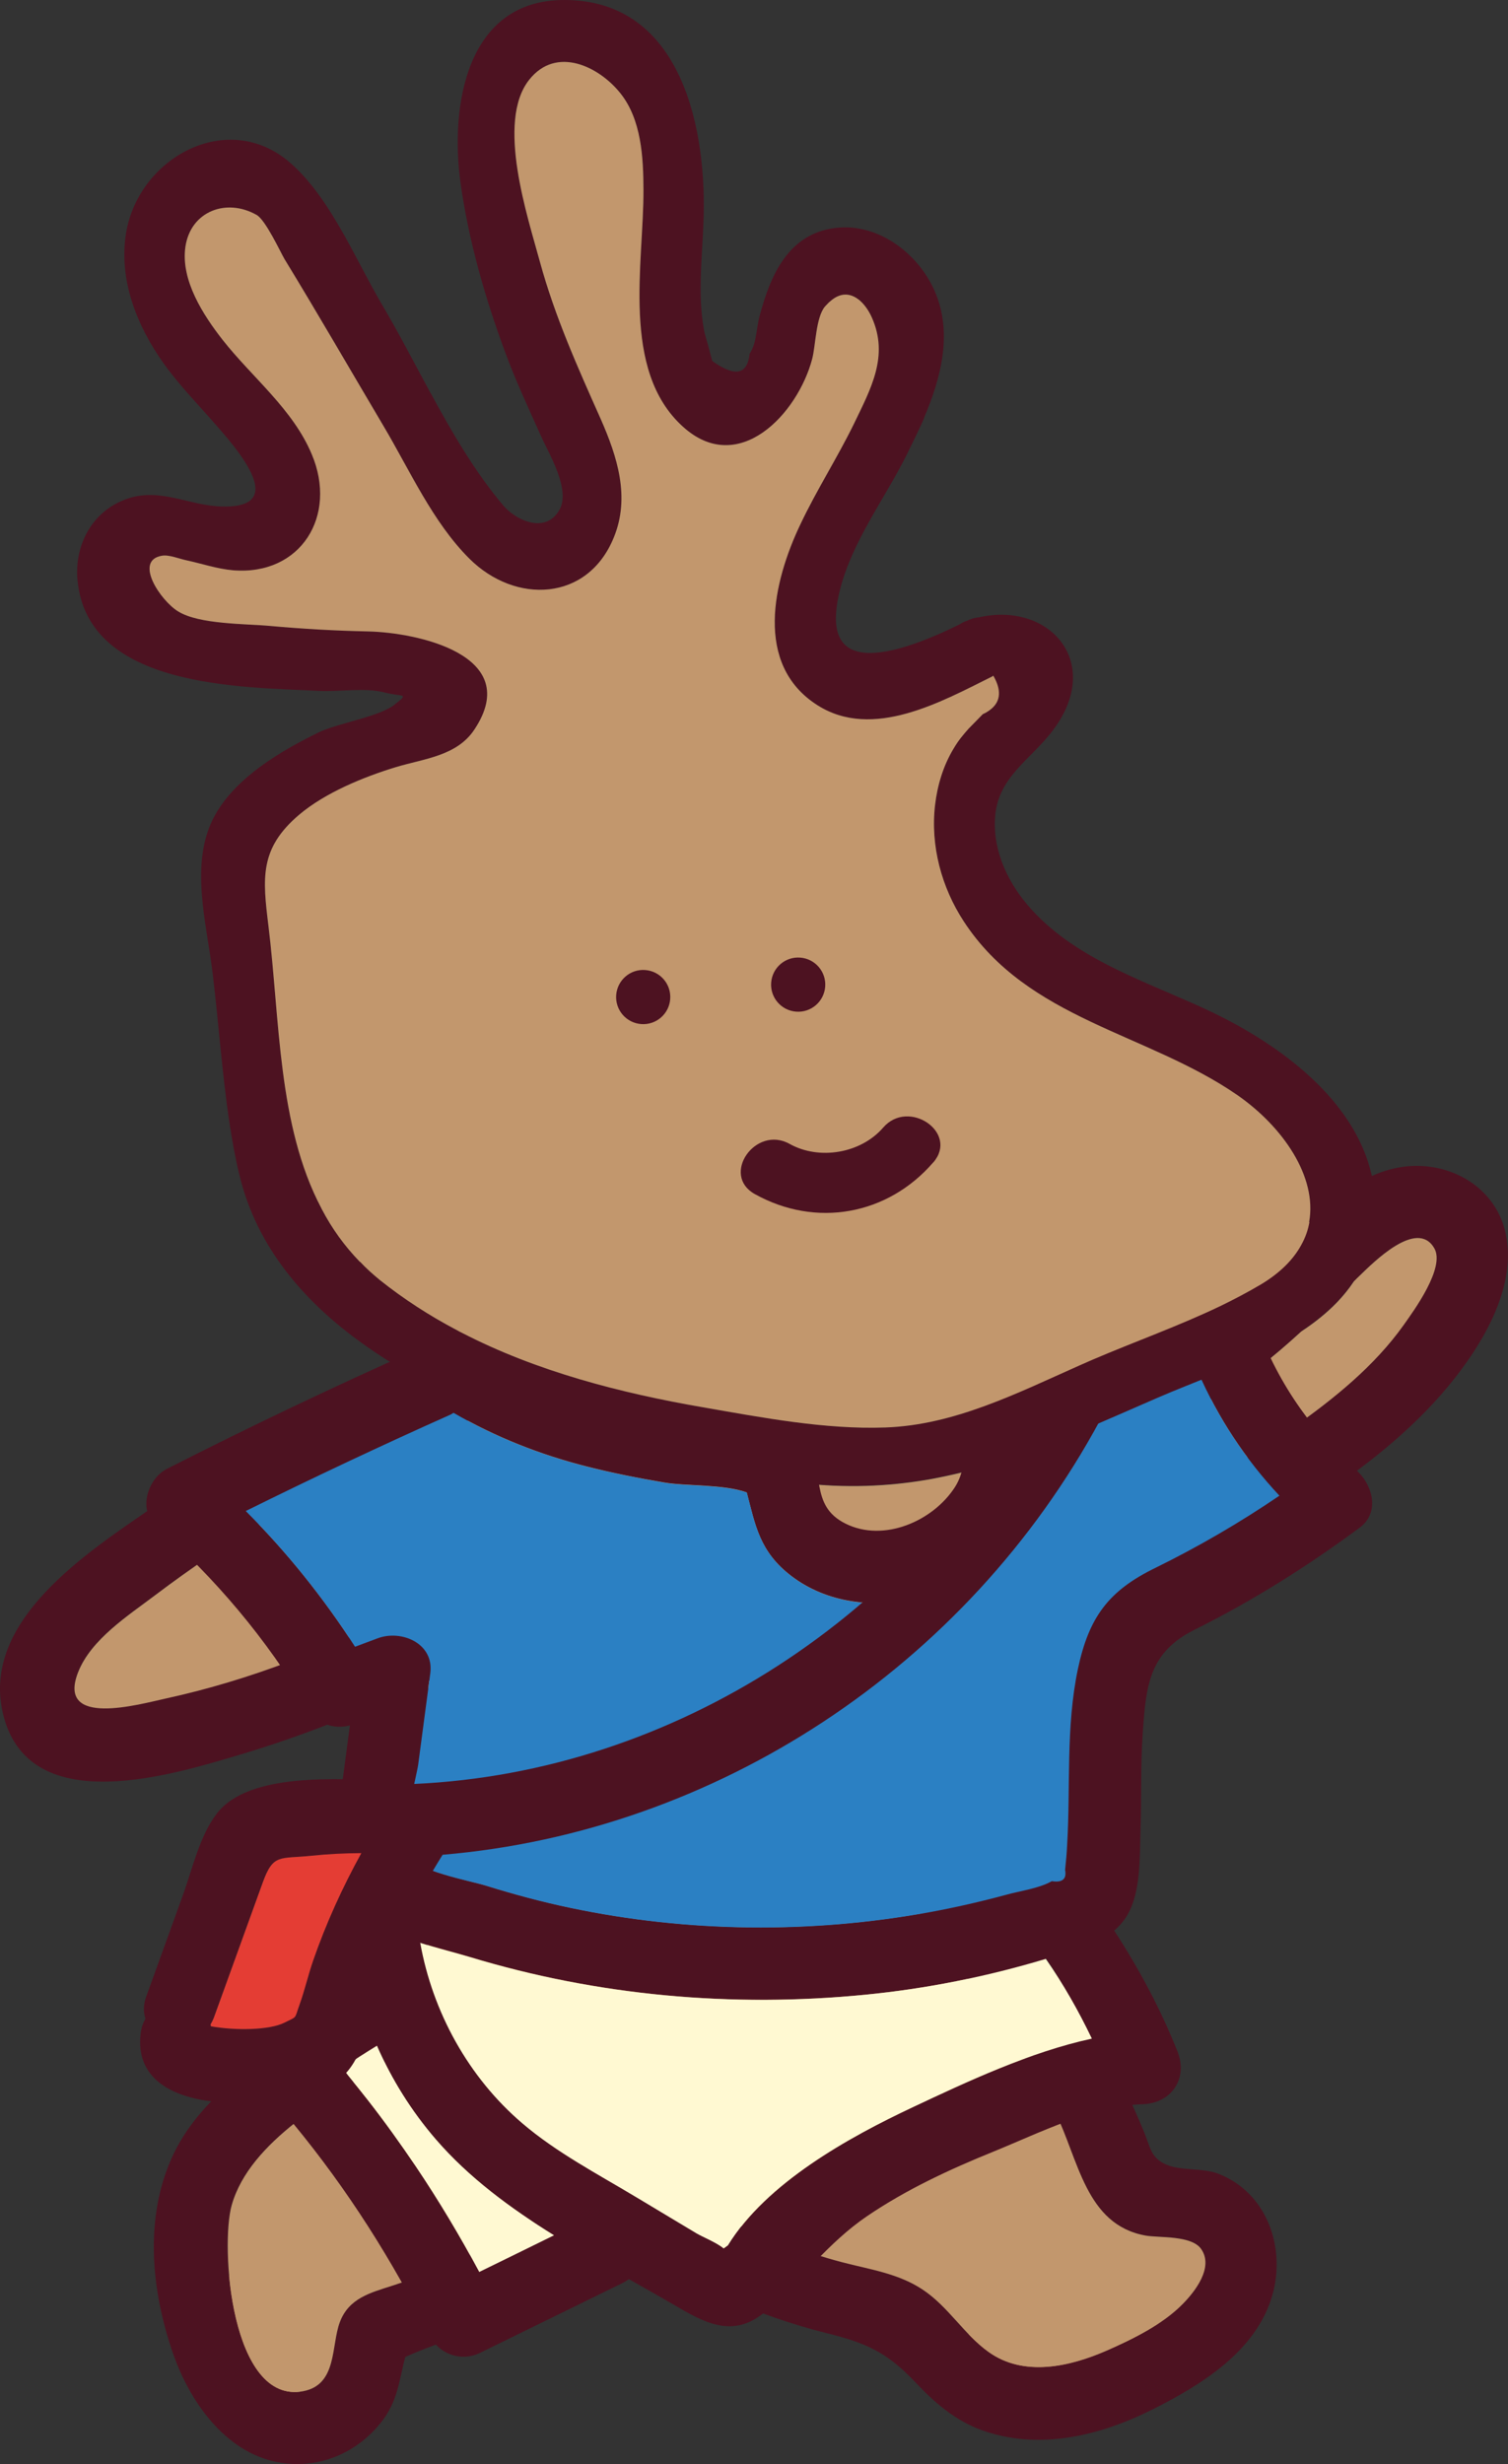 <?xml version="1.0" encoding="UTF-8"?><svg id="_圖層_2" xmlns="http://www.w3.org/2000/svg" viewBox="0 0 155.5 253.97"><rect x="0" y="0" width="155.5" height="253.97" fill="#333333" stroke="none"/><defs><style>.cls-1{fill:#fff9d2;}.cls-2{fill:#c2976d;}.cls-3{fill:#e43d34;}.cls-4{fill:#2b80c3;}.cls-5{fill:#4d1221;}</style></defs><g id="Isolation_Mode"><path class="cls-2" d="M118.88,241.19c-1.58,2.71-5.72,4.11-8.43,5.24-2.96,1.23-6.75,2.84-9.88,1.57-2.24-.9-3.57-2.96-4.54-5.13,3.04-1.77,6-3.76,8.89-4.8,1.7-.62,3.72-1.06,5.7-1.65,.94,.65,2.17,.93,3.52,.46,3.1-1.07,6.83,.71,4.74,4.31Z"/><path class="cls-2" d="M26.96,246.85c-1.53-1.18-3.04-3.2-4.21-4.73-2.07-2.71-5.59-8.62-2.75-11.69,2.37,3.14,5.65,6.04,7.17,7.97,.85,1.07,1.69,2.38,2.63,3.59,0,.56,.13,1.15,.48,1.78,1.77,3.15-.16,5.52-3.32,3.09Z"/><g><path class="cls-5" d="M.39,176.96c2.86,10.61,17.6,5.91,24.76,3.77,4.13-1.24,8.16-2.73,12.12-4.38-.58,9.42-1.89,19.65,.13,28.78-.25,.12-.51,.26-.75,.43-6.45,4.65-15.31,9.08-18.82,16.59-2.99,6.4-2.24,13.95,.02,20.44,2.07,5.93,6.73,11.91,13.69,11.34,3.08-.25,5.85-1.85,7.76-4.26,1.76-2.22,1.86-4.4,2.49-6.74,3.83-1.72,8.01-2.76,11.78-4.7,3.65-1.88,7.09-4.12,10.39-6.57,.23,.12,.46,.24,.69,.36,6.6,3.42,13.33,6.66,20.57,8.45,4.03,1,6.21,1.93,9.16,5.06,1.98,2.1,4.12,3.96,6.87,4.95,5.89,2.12,12.21,.57,17.61-2.15,5.01-2.51,10.64-5.98,12.32-11.69,1.45-4.96-.52-10.63-5.54-12.59-1.68-.65-3.96-.26-5.48-.99-1.47-.69-1.53-1.69-2.15-3.22-1.25-3.07-2.7-6.06-4.33-8.94-2.12-3.75-4.55-7.3-7.22-10.66,3.28-5.7,5.53-11.73,6.52-18.26,.91-6-.14-13.85,5.63-17.62,5.64-3.68,11.95-6.3,17.57-10.12,5.15-3.48,10.03-7.34,13.88-12.26,3.12-3.98,6.34-9.58,5.2-14.85-1.09-5.05-6.24-7.71-11.11-6.78-.94,.18-1.84,.47-2.69,.86-1.84,.82-3.49,2.06-5.03,3.45-.48,.43-.95,.87-1.41,1.32-1.49,1.46-2.9,3-4.3,4.37-1.58,1.51-3.18,2.96-4.85,4.26-3.71,2.89-7.8,5.03-12.77,5.48-.15,0-.29,.03-.43,.06-.56,.1-1.03,.32-1.4,.61-1.06,.83-1.32,2.3-.94,3.66,.32,1.1,1.07,2.13,2.17,2.66,.6,.29,1.31,.43,2.1,.36,7.97-.72,14.02-5.12,19.59-10.23h0c1.83-1.68,3.61-3.42,5.4-5.14,.21-.21,.43-.42,.64-.63,1.36-1.3,5.86-5.87,7.65-2.81,1.18,2.01-2.14,6.49-3.15,7.93-3.04,4.27-7.22,7.63-11.47,10.62-5.06,3.56-10.46,6.41-15.92,9.28-3.89,2.05-7.16,4.51-9.01,8.61-1.99,4.43-2.06,9.38-2.58,14.13-.58,5.33-2.15,10.37-4.59,15.09-3.34-2.46-8.21,2.12-5.07,5.45,5.05,5.36,9.36,11.27,12.67,17.87,2.47,4.92,3.14,11.67,9.36,12.8,1.43,.25,4.72-.04,5.72,1.37,1.36,1.91-.68,4.46-1.91,5.7-2.07,2.09-5.14,3.61-7.81,4.78-3.79,1.66-8.56,2.77-12.21,.13-2.53-1.82-4.13-4.65-6.76-6.4-2.51-1.68-5.44-2.08-8.31-2.83-3.85-1.01-7.57-2.43-11.18-4.06-6.75-3.03-13.62-6.51-19.82-10.56-6.5-4.25-10.97-9.67-11.75-17.58-.79-8.06,.23-16.49,.71-24.55,.07-1.27-.41-2.25-1.15-2.9,4.45-2.05,8.84-4.26,13.21-6.48,4.3-2.19,.96-8.92-3.36-6.72-7.74,3.95-15.52,7.87-23.67,10.94-4.13,1.55-8.36,2.85-12.68,3.79-2.83,.62-11.34,3.05-9.11-2.68,1.32-3.4,5.15-5.84,7.96-7.96,3.65-2.76,7.45-5.33,11.39-7.7,7.01-4.23,14.4-7.77,22.02-10.74,.35-.14,.66-.3,.92-.49,.86-.64,1.22-1.55,1.2-2.48-.03-2.34-2.46-4.84-5.37-3.78-.04,0-.07,.01-.11,.03-1.54,.6-3.06,1.23-4.58,1.88-9.06,3.87-17.67,8.65-25.79,14.28-6.66,4.62-17.92,11.78-15.29,21.55Zm39.51,35.42c1.46,2.95,3.47,5.69,6.22,8.16,3.15,2.83,6.73,5.11,10.43,7.19-4.97,3.32-10.34,5.99-16.05,7.84-2.3,.74-4.53,1.29-5.46,3.78-.91,2.43-.25,6.44-3.78,7.11-7.45,1.4-8.58-15-7.37-19.2,1.89-6.6,10.18-11.02,16-14.88Z"/><path class="cls-2" d="M31.26,246.46c3.53-.67,2.87-4.68,3.78-7.11,.93-2.49,3.16-3.04,5.46-3.78,5.71-1.85,11.08-4.51,16.05-7.84-3.7-2.08-7.28-4.35-10.43-7.19-2.75-2.47-4.76-5.21-6.22-8.16-5.82,3.86-14.11,8.28-16,14.88-1.21,4.2-.08,20.6,7.37,19.2Z"/><path class="cls-2" d="M17.16,175.05c4.31-.94,8.55-2.23,12.68-3.79,8.14-3.07,15.93-6.99,23.67-10.94,4.32-2.2,7.66,4.53,3.36,6.72-4.37,2.23-8.76,4.43-13.21,6.48,.74,.65,1.22,1.62,1.15,2.9-.48,8.06-1.5,16.49-.71,24.55,.79,7.92,5.26,13.34,11.75,17.58,6.2,4.05,13.06,7.53,19.82,10.56,3.62,1.63,7.34,3.05,11.18,4.06,2.87,.75,5.8,1.15,8.31,2.83,2.63,1.75,4.23,4.58,6.76,6.4,3.66,2.64,8.42,1.53,12.21-.13,2.67-1.17,5.75-2.68,7.81-4.78,1.23-1.24,3.27-3.78,1.91-5.7-1.01-1.41-4.29-1.12-5.72-1.37-6.22-1.12-6.89-7.88-9.36-12.8-3.31-6.6-7.62-12.51-12.67-17.87-3.14-3.33,1.73-7.91,5.07-5.45,2.45-4.72,4.02-9.77,4.59-15.09,.52-4.75,.59-9.7,2.58-14.13,1.85-4.1,5.13-6.56,9.01-8.61,5.46-2.87,10.86-5.71,15.92-9.28,4.25-3,8.43-6.35,11.47-10.62,1.02-1.44,4.33-5.93,3.15-7.93-1.79-3.06-6.3,1.51-7.65,2.81-.21,.2-.43,.41-.64,.63-.51,.77-1.08,1.47-1.72,2.14-1.07,1.11-2.32,2.11-3.68,3h0c-5.58,5.11-11.62,9.51-19.59,10.23-.79,.07-1.5-.07-2.1-.36-3.4,1.43-6.7,2.74-10.05,3.77-2.26,.69-4.52,1.25-6.85,1.66-4.08,.69-8.34,.88-13.02,.34-10.89-1.27-22.03-3.19-32.25-7.38-.26,.19-.57,.36-.92,.49-7.63,2.97-15.01,6.51-22.02,10.74-3.94,2.37-7.74,4.94-11.39,7.7-2.8,2.12-6.63,4.56-7.96,7.96-2.23,5.72,6.28,3.3,9.11,2.68Z"/><path class="cls-5" d="M16.04,157.23c6.17,5.46,11.42,11.65,15.63,18.74,1.01,1.7,2.64,2.3,4.41,1.87-.26,2.01-.54,4.02-.8,6.03-.38,2.88-1.3,6.11-.93,9,.13,1.01,.52,1.88,1.06,2.66-.01,.16-.03,.32-.02,.49,.14,2.58,.51,5.12,1.08,7.59-.21,.11-.43,.22-.63,.36-2.67,1.89-7.8,4.15-8.93,7.47-1.05,3.05,1.64,5.4,3.36,7.47,5.57,6.75,10.23,14.11,14.13,21.94,.91,1.83,3.22,2.57,5.05,1.68,4.93-2.41,9.87-4.83,14.8-7.25,.22-.11,.41-.24,.6-.37,1.72,.97,3.43,1.94,5.1,2.91,3.2,1.89,5.98,3.07,9.09,.33,3.62-3.2,6.3-6.97,10.38-9.74,4.02-2.73,8.47-4.8,12.96-6.62,4.71-1.91,10.3-4.76,15.43-4.91,2.97-.08,4.72-2.64,3.61-5.43-1.76-4.42-3.96-8.52-6.53-12.47,.5-.42,.94-.92,1.32-1.53,1.43-2.39,1.3-5.85,1.39-8.54,.12-3.44,0-6.91,.24-10.35,.34-4.95,.7-8.28,5.35-10.59,5.99-2.98,11.64-6.54,17.02-10.52,2.15-1.59,1.29-4.5-.37-5.93-4.95-4.29-8.6-9.83-10.62-16.05-.6-1.86-2.19-2.7-3.76-2.75-.78-.22-1.67-.14-2.61,.42-3.86,2.29-7.8,4.37-11.91,6.15-3.03,1.31-8.35,2.08-10.36,4.89-1.92,2.69-.24,6.19-2.12,9.11-2.26,3.5-7.33,5.7-11.25,3.76-3.86-1.9-1.97-5.51-4.23-8.28-2.05-2.54-6.34-2.31-9.23-2.71-8.78-1.24-17.46-3.09-24.97-8.02-1.87-1.22-3.75-.56-4.86,.77-.28,.06-.56,.14-.85,.26-8.73,3.89-17.36,8-25.87,12.33-1.93,.98-3.01,4.19-1.14,5.83Zm37.82,61.62c-5.54-4.72-9.26-11.47-10.53-18.62,1.86,.59,3.69,1.04,5.12,1.47,13.19,4,27.06,5.24,40.78,3.89,6.32-.62,12.56-1.87,18.64-3.7,1.81,2.61,3.37,5.37,4.75,8.22-6.38,1.38-12.89,4.44-18.46,7.06-6.62,3.11-15.11,7.81-19.07,14.25-.17,.12-.32,.22-.44,.32-.72-.61-2.15-1.17-2.82-1.57-2.09-1.26-4.18-2.5-6.27-3.76-3.95-2.37-8.16-4.57-11.67-7.57Zm-14.99-7.99c1.51,3.46,3.53,6.7,6.07,9.65,3.4,3.94,7.67,7.08,12.19,9.89-2.57,1.26-5.14,2.51-7.71,3.78-2-3.73-4.17-7.36-6.54-10.88-1.58-2.33-3.22-4.62-4.96-6.85-.65-.83-1.32-1.67-1.99-2.48-.13-.15-.34-.45-.58-.79,1.1-.82,2.34-1.58,3.52-2.31Zm-13.54-55.14c6.96-3.46,13.99-6.77,21.1-9.93,.13-.05,.22-.13,.33-.19,4.3,2.5,8.91,4.32,13.76,5.55,2.64,.67,5.31,1.2,7.99,1.65,2.19,.38,6.11,.16,8.49,1.02,.88,3.32,1.29,6.1,4.61,8.62,3.64,2.77,8.49,3.37,12.86,2.25,4.13-1.07,7.83-3.65,10.21-7.21,1.13-1.69,1.89-3.58,2.29-5.56,.17-.86,.12-2.16,.14-3.16,2.8-1.29,5.9-2.16,8.7-3.44,2.64-1.2,5.2-2.52,7.72-3.93,2.08,4.76,4.86,8.97,8.39,12.75-4.1,2.78-8.35,5.26-12.81,7.45-4.83,2.36-6.84,5.1-7.97,10.41-1.27,5.99-.75,12.08-1.11,18.14-.04,.86-.11,1.72-.21,2.57,.17,.94-.28,1.33-1.37,1.16-1.31,.75-3.27,1.01-4.69,1.4-2.62,.71-5.29,1.32-7.97,1.81-12.17,2.22-24.85,2.1-36.97-.45-2.93-.62-5.83-1.39-8.68-2.28-1.81-.56-7.18-1.51-8.25-3.19-.78-1.24,1.05-7.93,1.23-9.36l1.24-9.36c.41-3.1-2.99-4.52-5.43-3.6-.78,.29-1.55,.58-2.33,.87-3.27-5.07-7.02-9.74-11.28-14Z"/><path class="cls-1" d="M35.35,213.17c.24,.34,.45,.64,.58,.79,.67,.82,1.34,1.65,1.99,2.48,1.74,2.22,3.38,4.51,4.96,6.85,2.37,3.52,4.54,7.15,6.54,10.88,2.57-1.26,5.14-2.51,7.71-3.78-4.52-2.81-8.79-5.95-12.19-9.89-2.54-2.94-4.55-6.19-6.07-9.65-1.18,.73-2.42,1.49-3.52,2.31Z"/><path class="cls-1" d="M43.33,200.23c1.27,7.15,4.99,13.9,10.53,18.62,3.51,3,7.72,5.2,11.67,7.57,2.09,1.26,4.18,2.5,6.27,3.76,.67,.4,2.1,.96,2.82,1.57,.13-.1,.28-.2,.44-.32,3.96-6.45,12.45-11.14,19.07-14.25,5.57-2.62,12.08-5.68,18.46-7.06-1.37-2.86-2.93-5.61-4.75-8.22-6.08,1.83-12.32,3.08-18.64,3.7-13.71,1.35-27.58,.11-40.78-3.89-1.43-.43-3.25-.88-5.12-1.47Z"/><path class="cls-4" d="M25.33,155.73c4.26,4.26,8,8.93,11.28,14,.78-.29,1.55-.58,2.33-.87,2.44-.92,5.84,.51,5.43,3.6l-1.24,9.36c-.19,1.43-2.02,8.12-1.23,9.36,1.07,1.69,6.44,2.63,8.25,3.19,2.86,.89,5.75,1.67,8.68,2.28,12.12,2.55,24.8,2.67,36.97,.45,2.68-.49,5.34-1.1,7.97-1.81,1.43-.4,3.38-.65,4.69-1.4,1.09,.17,1.55-.22,1.37-1.16,.09-.85,.17-1.71,.21-2.57,.36-6.06-.15-12.15,1.11-18.14,1.13-5.31,3.13-8.05,7.97-10.41,4.46-2.19,8.72-4.67,12.81-7.45-3.53-3.78-6.32-8-8.39-12.75-2.52,1.42-5.08,2.73-7.72,3.93-2.8,1.27-5.9,2.14-8.7,3.44-.02,1.01,.03,2.3-.14,3.16-.4,1.98-1.17,3.87-2.29,5.56-2.38,3.55-6.09,6.14-10.21,7.21-4.36,1.12-9.22,.52-12.86-2.25-3.32-2.52-3.73-5.3-4.61-8.62-2.39-.86-6.31-.64-8.49-1.02-2.68-.46-5.35-.98-7.99-1.65-4.85-1.23-9.46-3.05-13.76-5.55-.12,.06-.21,.14-.33,.19-7.1,3.17-14.13,6.48-21.1,9.93Z"/></g><g><path class="cls-5" d="M33.95,214.98c3.63-1.81,3.85-6.45,5.02-9.94,1.65-4.93,3.94-9.5,6.67-13.87,28.06-2.37,54.03-19.25,67.82-44.83,2.28-4.22-3.88-8.21-6.15-3.99-13.01,24.15-37.83,40.31-64.59,41.52-.39,.02-.75,.11-1.08,.22-.51-.35-1.14-.58-1.91-.6-4.69-.08-13.98-.89-17.34,3.39-1.81,2.31-2.56,5.81-3.56,8.54l-3.74,10.33c-.32,.86-.32,1.65-.09,2.32-.26,.44-.44,.96-.5,1.57-1.05,9.05,14.53,7.77,19.44,5.33Zm-12.25-6.32c.12-.21,.24-.43,.34-.69l5.07-14.01c1.06-2.92,1.73-2.35,5.01-2.69,1.71-.18,3.41-.26,5.13-.27-1.95,3.54-3.64,7.24-4.97,11.08-.52,1.48-.87,3.03-1.39,4.5-.58,1.61-.2,1.2-1.56,1.89-1.57,.8-5.07,.83-7.59,.38,0-.07-.02-.12-.04-.19Z"/><path class="cls-3" d="M21.71,208.66c.02,.07,.03,.12,.04,.19,2.52,.45,6.02,.41,7.59-.38,1.36-.69,.98-.28,1.56-1.89,.53-1.47,.88-3.03,1.39-4.5,1.33-3.84,3.02-7.54,4.97-11.08-1.72,.01-3.42,.09-5.13,.27-3.28,.34-3.94-.23-5.01,2.69l-5.07,14.01c-.1,.26-.21,.48-.34,.69Z"/></g><path class="cls-5" d="M141.76,125.88c.13-1.58,.02-3.09-.27-4.55,0-.05-.02-.09-.03-.13-1.74-7.85-9.45-13.49-16.41-16.84-6.36-3.05-13.75-5.21-18.66-10.59-2.33-2.55-3.99-5.88-3.79-9.42,.25-4.32,3.73-6.03,6.04-9.17,5.15-6.94-.44-13.2-7.7-11.55h0c-.39,.03-.8,.14-1.22,.35-.29,.09-.55,.22-.74,.36,0,0-.03,.01-.05,.02-.56,.29-1.18,.56-1.83,.87,0,0,0,.01-.02,.01h-.01c-1.82,.8-3.87,1.58-5.69,1.9h0c-3.07,.55-5.5-.17-5.15-4.13h0c.05-.66,.17-1.37,.38-2.2,1.25-5.02,4.66-9.44,6.93-14.03,.57-1.16,1.17-2.38,1.73-3.63,.01-.02,0-.04,.02-.06h0s0-.04,0-.04c1.73-4.06,2.9-8.53,1.23-12.72-1.61-4.05-5.87-7.39-10.37-6.84-4.87,.6-6.71,4.89-7.82,9.07-.35,1.26-.29,2.79-1.03,3.9-.23,2.17-1.52,2.42-3.86,.74-.15-.6-.32-1.19-.47-1.78-.01,0-.01-.02-.02-.03,0,0-.01,0-.01-.02t0-.04c-.1-.35-.22-.74-.31-1.12-.13-.64-.21-1.28-.28-1.94h0s0-.02,0-.04c-.28-3.03,.07-6.14,.18-9.17C72.95,13.56,70.43-.02,58.17,0c-10.12,0-11.77,11-10.68,18.85,.82,5.87,2.48,11.7,4.53,17.26,1.09,3.01,2.46,5.91,3.77,8.84,.79,1.79,3.12,5.55,1.87,7.65-1.48,2.5-4.52,.95-5.72-.45-2.88-3.38-5.27-7.47-7.51-11.59-.01-.02-.03-.03-.04-.06-.01-.02-.03-.06-.04-.07-1.65-3.04-3.23-6.11-4.89-8.92-1.32-2.23-2.59-4.81-3.98-7.3-.01,0-.01-.02-.02-.03h0c-1.56-2.77-3.28-5.41-5.49-7.36-6.46-5.68-15.73-.57-16.98,7.26-.76,4.81,1.14,9.53,3.9,13.4,1.66,2.31,3.66,4.33,5.51,6.47,1.34,1.52,3.44,3.99,3.87,5.83h0c.33,1.49-.44,2.55-3.59,2.42l-.31-.02s0,0-.02,0c-3.42-.28-6.37-2.11-9.87-.52-3.21,1.42-4.83,4.79-4.48,8.21,1.1,11.07,16.9,10.94,24.96,11.34,2.02,.1,4.73-.36,6.69,.16,1.87,.49,2.63,.01,1.03,1.26-.15,.13-.31,.24-.5,.32,0,.01-.03,.02-.04,.02,0,.02-.01,.02-.01,.02,0,0,0,0-.02,.01-.3,.16-.64,.31-1.01,.46,0,0-.03,0-.04,.02-.02,0-.06,.02-.09,.03-1.97,.74-4.68,1.29-6.07,1.96-3.94,1.93-8.53,4.61-10.73,8.55-2.69,4.82-.87,11.1-.25,16.23,.62,5.13,.98,10.41,1.75,15.54,.27,1.77,.58,3.52,1,5.23,1.78,7.54,6.75,13.22,12.83,17.54,.3,.22,.61,.43,.9,.63,.99,.68,2.02,1.32,3.05,1.92,1.49,.87,3.01,1.69,4.54,2.43,.4,.2,.79,.38,1.2,.56,1.03,.48,2.07,.94,3.12,1.35,10.22,4.18,21.36,6.1,32.25,7.38,4.68,.54,8.93,.34,13.02-.34,2.32-.41,4.59-.97,6.85-1.66,3.35-1.03,6.66-2.34,10.05-3.77,2.22-.95,4.48-1.95,6.83-2.97,3.84-1.67,8.63-3.31,12.84-5.66,.49-.28,.97-.57,1.45-.87,.2-.12,.38-.24,.58-.37h.02c1.36-.9,2.61-1.9,3.68-3.01,.64-.67,1.21-1.37,1.72-2.14,1.16-1.77,1.95-3.8,2.16-6.19Zm-7.59,2.46c-.8,1.46-2.14,2.84-4.14,4.04-.02,.02-.05,.02-.07,.04-1.32,.78-2.69,1.5-4.09,2.18-4.29,2.06-8.88,3.69-13.2,5.54-.11,.05-.22,.09-.32,.14-.36,.16-.72,.31-1.07,.47-6.39,2.84-12.89,6.14-20,6.38-6.21,.22-12.68-1.02-18.79-2.08-8.46-1.46-17.14-3.69-24.84-7.67,0,0-.01,0-.02-.01-.2-.09-.4-.2-.58-.31h-.01c-2.77-1.46-5.4-3.16-7.85-5.11-.74-.61-1.43-1.22-2.05-1.89h-.02s-.01-.01-.01-.01h-.01c-1.59-1.64-2.88-3.44-3.9-5.39-.02-.03-.04-.06-.04-.08,0,0-.02-.03-.02-.04-4.52-8.55-4.27-19.47-5.46-29.11-.6-4.91-.94-7.97,3.16-11.45,2.69-2.28,6.68-3.91,10.01-4.92,2.89-.87,6.27-1.14,8.07-3.87,5.11-7.7-5.99-10.01-10.99-10.11-3.36-.07-6.7-.26-10.03-.56-2.56-.24-7.35-.15-9.53-1.5-1.81-1.1-4.6-5.24-1.68-5.74,.74-.13,1.8,.32,2.53,.47,1.58,.34,3.18,.89,4.82,1.03,6.98,.56,10.79-5.61,8.11-11.95-1.94-4.64-6.12-7.9-9.18-11.78-2-2.55-4.36-6.18-3.85-9.62,.54-3.66,4.23-5.05,7.35-3.27,.93,.54,2.44,3.82,2.87,4.55,3.47,5.68,6.81,11.47,10.2,17.19,2.7,4.54,5.08,9.93,8.87,13.69,4.72,4.7,12.2,4.44,14.89-2.21,1.69-4.13,.36-8.3-1.36-12.2-2.38-5.34-4.71-10.51-6.26-16.17-1.25-4.62-4.56-14.45-1.11-18.79,2.8-3.53,7.2-1.36,9.39,1.38,2.18,2.71,2.38,6.63,2.39,9.95,.04,7.53-2.37,18.6,4.06,24.42,5.74,5.22,11.84-1.3,13.34-6.98,.36-1.37,.37-4.25,1.31-5.39,.18-.18,.33-.36,.5-.51h.02s0-.01,0-.01c1.07-.97,2.09-.86,2.92-.23h.01c.58,.45,1.07,1.14,1.41,1.92,1.73,3.94-.1,7.25-1.85,10.88-1.73,3.54-3.87,6.86-5.56,10.44-2.76,5.8-4.82,14.39,1.77,18.59,5.72,3.65,12.84-.38,18.08-2.98,0-.01,0-.01,0-.01h0s.04-.03,.06-.05c.84,1.44,.78,2.57-.16,3.39h0c-.26,.22-.54,.41-.92,.58-.48,.51-.97,.98-1.45,1.48-.61,.7-1.02,1.16-1.56,2.07-1.07,1.77-1.67,3.78-1.91,5.81-.49,4.2,.66,8.48,2.96,12,6.62,10.14,18.9,11.47,28.21,17.9,4.68,3.25,8.25,8.41,7.4,13.09-.14,.82-.42,1.6-.85,2.37Zm-21.51,11.8c.13-.03,.27-.05,.42-.06,4.97-.46,9.06-2.6,12.77-5.49-4.29,2.06-8.88,3.69-13.2,5.54Z"/><path class="cls-2" d="M135.02,125.97c-.14,.82-.42,1.6-.85,2.37-.8,1.46-2.14,2.84-4.14,4.04-.02,.02-.05,.02-.07,.04-1.32,.78-2.69,1.5-4.09,2.18-4.29,2.06-8.88,3.69-13.2,5.54-.11,.05-.22,.09-.32,.14-.36,.16-.72,.31-1.07,.47-6.39,2.84-12.89,6.14-20,6.38-6.21,.22-12.68-1.02-18.79-2.08-8.46-1.46-17.14-3.69-24.84-7.67,0,0-.01,0-.02-.01-.2-.09-.4-.2-.58-.31h-.01c-2.77-1.46-5.4-3.16-7.85-5.11-.74-.61-1.43-1.22-2.05-1.89h-.02s-.01-.01-.01-.01h-.01c-1.59-1.64-2.88-3.44-3.9-5.39-.02-.03-.04-.06-.04-.08,0,0-.02-.03-.02-.04-4.52-8.55-4.27-19.47-5.46-29.11-.6-4.91-.94-7.97,3.16-11.45,2.69-2.28,6.68-3.91,10.01-4.92,2.89-.87,6.27-1.14,8.07-3.87,5.11-7.7-5.99-10.01-10.99-10.11-3.36-.07-6.7-.26-10.03-.56-2.56-.24-7.35-.15-9.53-1.5-1.81-1.1-4.6-5.24-1.68-5.74,.74-.13,1.8,.32,2.53,.47,1.58,.34,3.18,.89,4.82,1.03,6.98,.56,10.79-5.61,8.11-11.95-1.94-4.64-6.12-7.9-9.18-11.78-2-2.55-4.36-6.18-3.85-9.62,.54-3.66,4.23-5.05,7.35-3.27,.93,.54,2.44,3.82,2.87,4.55,3.47,5.68,6.81,11.47,10.2,17.19,2.7,4.54,5.08,9.93,8.87,13.69,4.72,4.7,12.2,4.44,14.89-2.21,1.69-4.13,.36-8.3-1.36-12.2-2.38-5.34-4.71-10.51-6.26-16.17-1.25-4.62-4.56-14.45-1.11-18.79,2.8-3.53,7.2-1.36,9.39,1.38,2.18,2.71,2.38,6.63,2.39,9.95,.04,7.53-2.37,18.6,4.06,24.42,5.74,5.22,11.84-1.3,13.34-6.98,.36-1.37,.37-4.25,1.31-5.39,.18-.18,.33-.36,.5-.51h.02s0-.01,0-.01c1.07-.97,2.09-.86,2.92-.23h.01c.58,.45,1.07,1.14,1.41,1.92,1.73,3.94-.1,7.25-1.85,10.88-1.73,3.54-3.87,6.86-5.56,10.44-2.76,5.8-4.82,14.39,1.77,18.59,5.72,3.65,12.84-.38,18.08-2.98,0-.01,0-.01,0-.01h0s.04-.03,.06-.05c.84,1.44,.78,2.57-.16,3.39h0c-.26,.22-.54,.41-.92,.58-.48,.51-.97,.98-1.45,1.48-.61,.7-1.02,1.16-1.56,2.07-1.07,1.77-1.67,3.78-1.91,5.81-.49,4.2,.66,8.48,2.96,12,6.62,10.14,18.9,11.47,28.21,17.9,4.68,3.25,8.25,8.41,7.4,13.09Z"/><path class="cls-5" d="M96.23,119.81c-4.7,5.44-12.11,6.77-18.4,3.26-3.53-1.97,.08-7.13,3.59-5.17,3.06,1.71,7.35,.98,9.65-1.68,2.62-3.03,7.82,.52,5.17,3.59h0Z"/><path class="cls-5" d="M63.54,102.55c-.12,1.54,1.03,2.88,2.57,3,1.54,.12,2.88-1.03,3-2.57,.12-1.54-1.03-2.88-2.57-3-1.54-.12-2.88,1.03-3,2.57Z"/><path class="cls-5" d="M79.52,101.27c-.12,1.54,1.03,2.88,2.57,3,1.54,.12,2.88-1.03,3-2.57,.12-1.54-1.03-2.88-2.57-3-1.54-.12-2.88,1.03-3,2.57Z"/></g></svg>